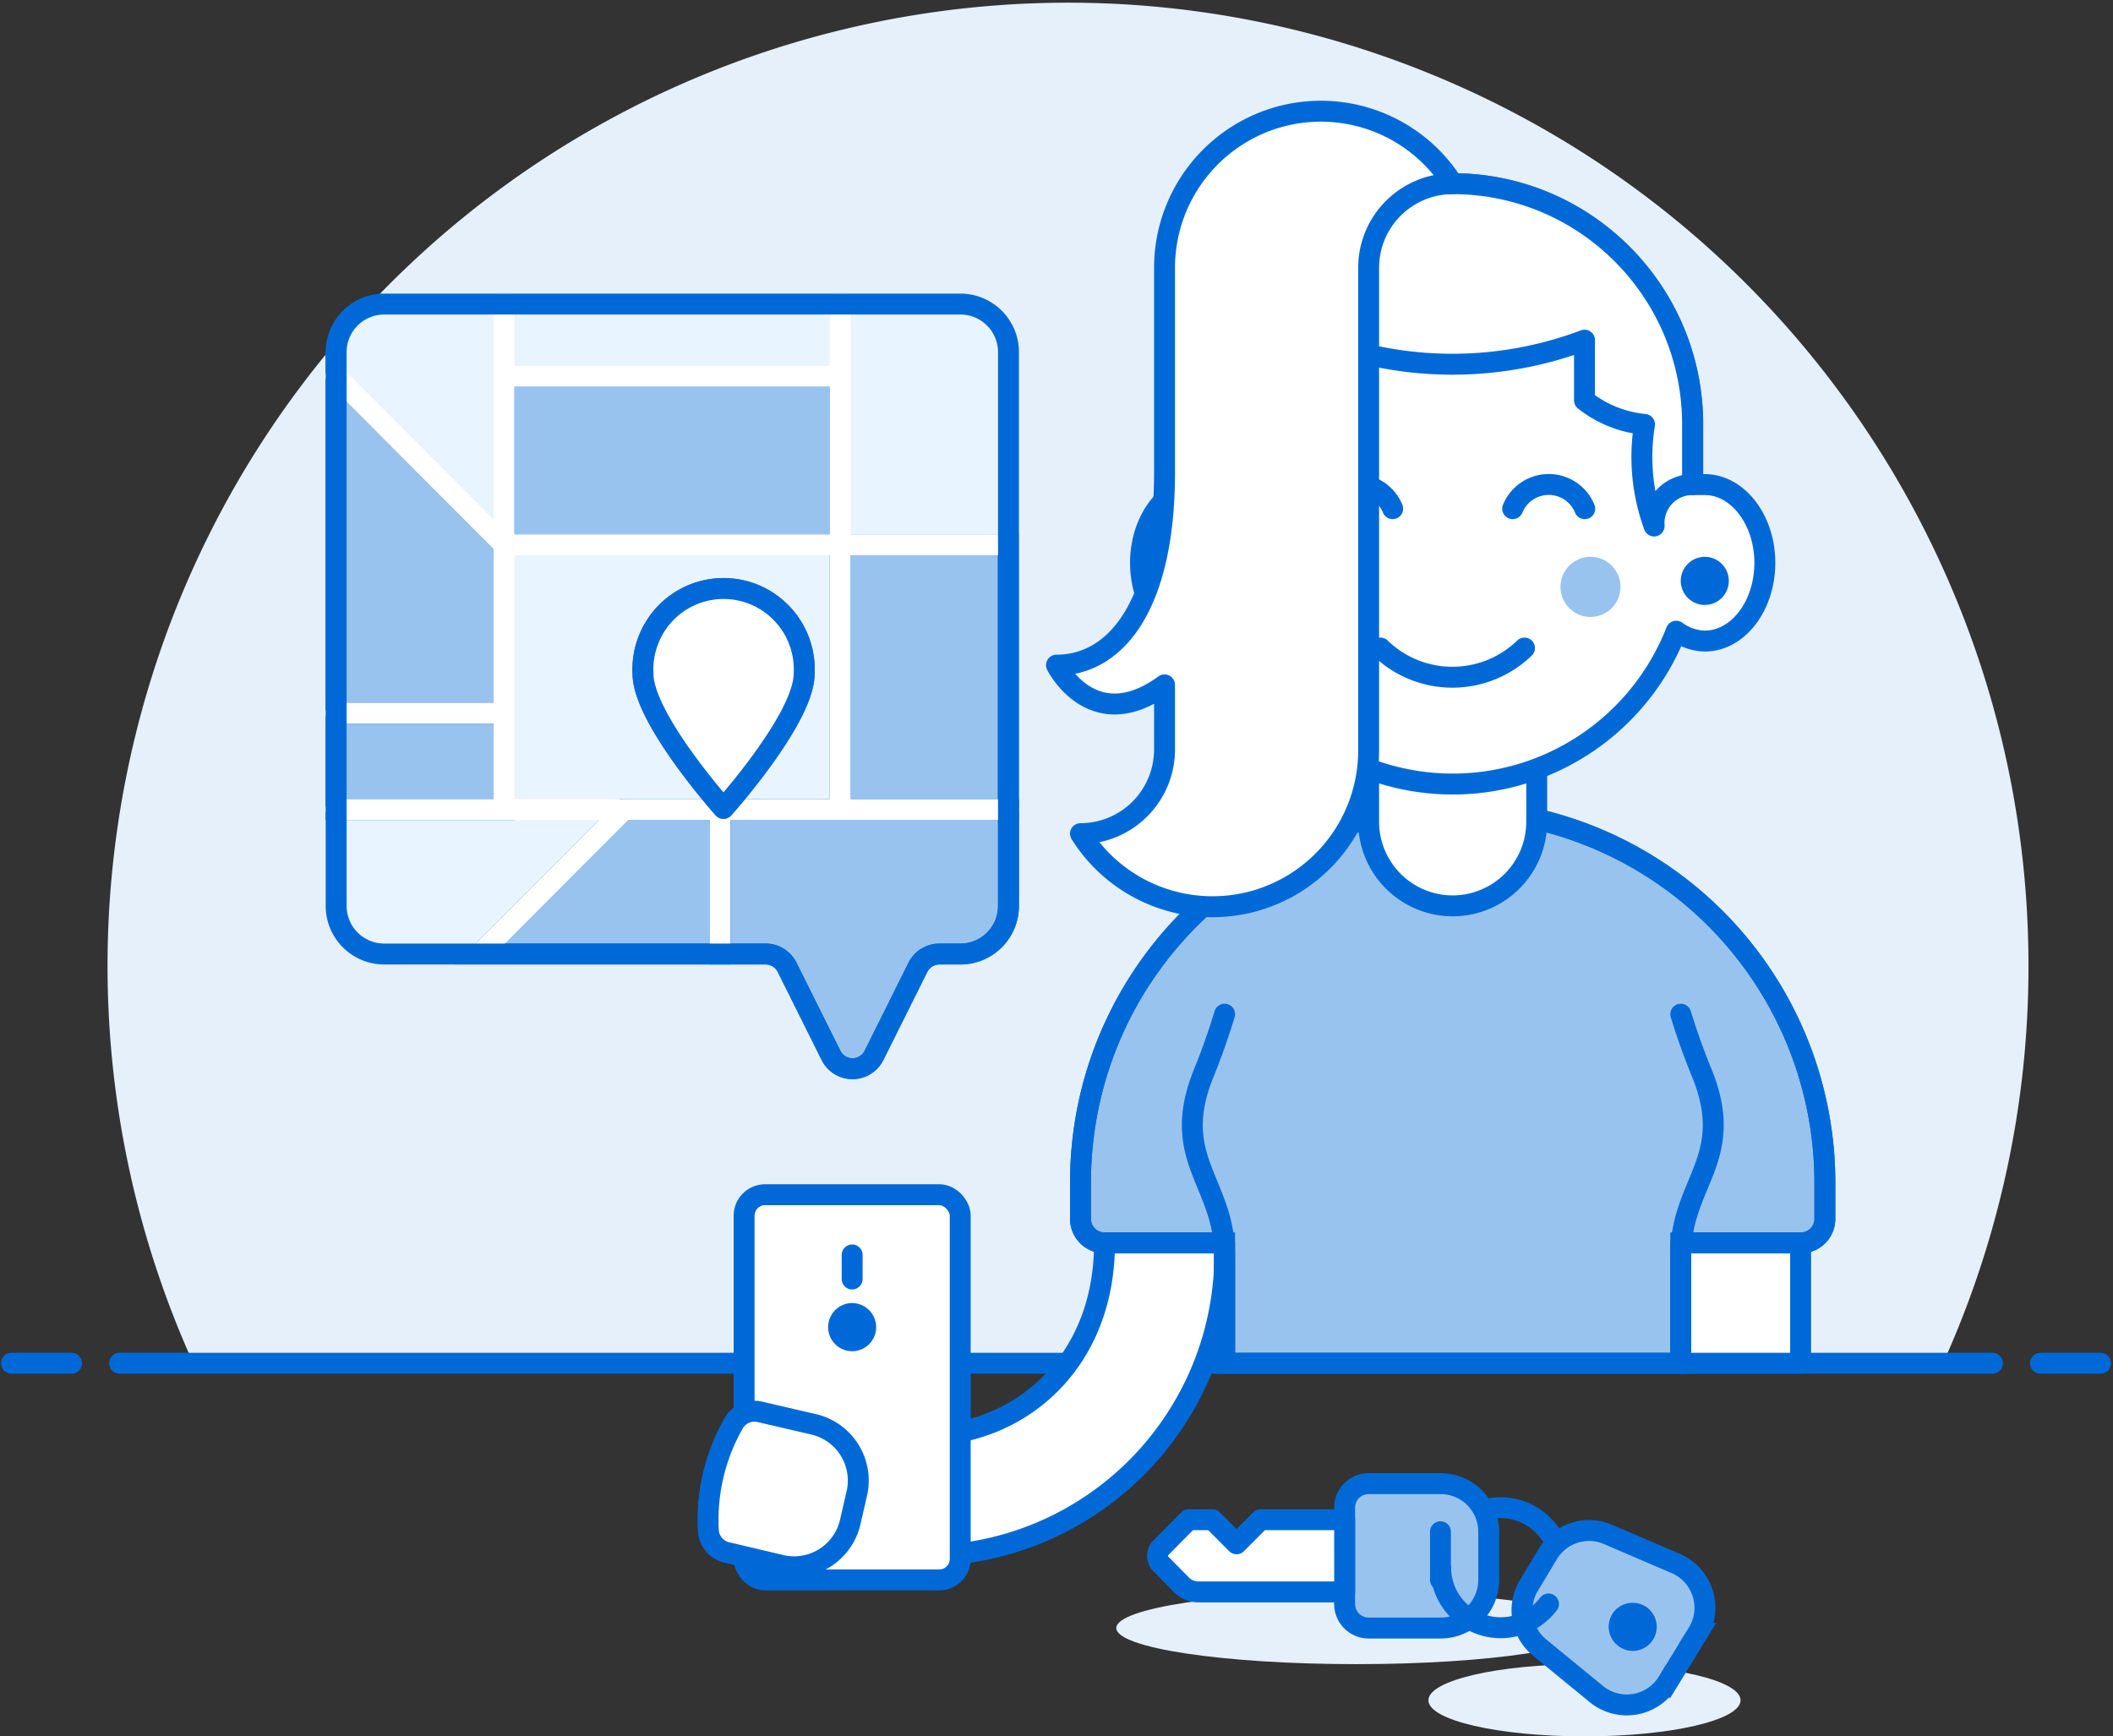 <svg width="101" height="83" xmlns="http://www.w3.org/2000/svg"><rect width="100%" height="100%" fill="#333333" stroke="none"/><g fill="none" fill-rule="evenodd"><path d="M96.96 46.178c.009-18.803-11.392-35.721-28.795-42.73-17.403-7.01-37.31-2.702-50.278 10.881C4.917 27.913 1.494 48.04 9.239 65.164h83.635a45.955 45.955 0 004.086-18.986z" fill="#E5F0FB"/><path stroke="#0069D8" stroke-linecap="round" stroke-linejoin="round" d="M5.716 65.164h89.522m-94.687 0H3.42m94.114 0h2.869"/><g transform="translate(14.92 4.753)"><path d="M24.102 66.74a2.873 2.873 0 012.87-2.877h2.295c4.396 0 8.608-3.325 8.608-9.205h5.739c.146 3.91-1.3 7.713-4.005 10.534a14.363 14.363 0 01-10.342 4.424h-2.295a2.873 2.873 0 01-2.87-2.876zm41.307-12.082h5.739v5.753h-5.739z" stroke="#0069D8" fill="#FFF" fill-rule="nonzero" stroke-linecap="round" stroke-linejoin="round"/><path d="M54.506 33.945c-9.821.007-17.779 7.99-17.779 17.836v1.726c0 .635.514 1.15 1.148 1.15h5.739v5.754H65.42v-5.753h5.74a1.15 1.15 0 001.147-1.151V51.78a17.86 17.86 0 00-5.215-12.616 17.767 17.767 0 00-12.586-5.22h0z" stroke="#0069D8" fill="#99C3EF"/><path d="M54.506 33.945c-9.821.007-17.779 7.99-17.779 17.836v1.726c0 .635.514 1.15 1.148 1.15h5.739v5.754H65.42v-5.753h5.74a1.15 1.15 0 001.147-1.151V51.78a17.86 17.86 0 00-5.215-12.616 17.767 17.767 0 00-12.586-5.22h0z" stroke="#0069D8" stroke-linecap="round" stroke-linejoin="round"/><path d="M50.5 34.52a4.022 4.022 0 004.017 4.028 4.022 4.022 0 004.017-4.027v-4.028H50.5v4.028z" fill="#FFF" fill-rule="nonzero"/><path d="M50.5 34.52v-4.027h8.034v4.028a4.022 4.022 0 01-4.017 4.027A4.022 4.022 0 0150.5 34.52zm14.92 25.891v-5.178c0-3.452 2.652-4.603 1.022-8.653a32.998 32.998 0 01-1.022-2.854M43.614 60.411v-5.178c0-3.452-2.64-4.603-1.01-8.653.344-.84.723-1.899 1.01-2.854" stroke="#0069D8" stroke-linecap="round" stroke-linejoin="round"/><rect stroke="#0069D8" fill="#FFF" fill-rule="nonzero" stroke-linecap="round" stroke-linejoin="round" x="20.648" y="52.356" width="10.33" height="18.411" rx="1"/><path d="M25.812 57.534a1.15 1.15 0 00-1.147 1.15 1.15 1.15 0 001.147 1.152 1.15 1.15 0 001.148-1.151 1.15 1.15 0 00-1.148-1.15z" fill="#0069D8" fill-rule="nonzero"/><path stroke="#0069D8" stroke-linecap="round" stroke-linejoin="round" d="M25.812 55.233v1.151"/><path d="M20.143 63.288c.251-.445.766-.67 1.262-.553l2.582.599a2.76 2.76 0 012.043 3.325l-.31 1.346a2.761 2.761 0 01-1.231 1.72 2.749 2.749 0 01-2.085.34l-2.583-.61a1.15 1.15 0 01-.884-1.058 9.351 9.351 0 011.206-5.11z" fill="#FFF" fill-rule="nonzero"/><path d="M20.143 63.288c.251-.445.766-.67 1.262-.553l2.582.599a2.76 2.76 0 012.043 3.325l-.31 1.346a2.761 2.761 0 01-1.231 1.72 2.749 2.749 0 01-2.085.34l-2.583-.61a1.15 1.15 0 01-.884-1.058 9.351 9.351 0 011.206-5.11h0z" stroke="#0069D8" stroke-linecap="round" stroke-linejoin="round"/><path d="M42.466 18.411c-1.584 0-2.87 1.68-2.87 3.74 0 2.06 1.275 3.74 2.87 3.74.493-.013.97-.178 1.366-.472a11.478 11.478 0 0010.685 7.306c4.722 0 8.962-2.899 10.685-7.306a2.39 2.39 0 001.366.471c1.584 0 2.87-1.68 2.87-3.74 0-2.059-1.297-3.739-2.87-3.739h-.574v-2.877c0-6.355-5.138-11.507-11.477-11.507S43.04 9.18 43.04 15.534v2.877h-.574z" stroke="#0069D8" fill="#FFF" fill-rule="nonzero" stroke-linecap="round" stroke-linejoin="round"/><path d="M42.466 21.863a1.15 1.15 0 00-1.148 1.15 1.15 1.15 0 001.148 1.151 1.15 1.15 0 001.148-1.15 1.15 1.15 0 00-1.148-1.151z" fill="#4550E5" fill-rule="nonzero"/><path d="M66.568 21.863a1.15 1.15 0 00-1.148 1.15 1.15 1.15 0 001.148 1.151 1.15 1.15 0 001.148-1.15 1.15 1.15 0 00-1.148-1.151z" fill="#0069D8" fill-rule="nonzero"/><ellipse fill="#D6DAFF" fill-rule="nonzero" cx="47.906" cy="23.301" rx="1.435" ry="1.438"/><ellipse fill="#99C3EF" cx="61.105" cy="23.301" rx="1.435" ry="1.438"/><path d="M57.949 26.224a4.949 4.949 0 01-6.887 0m.586-6.662a1.86 1.86 0 00-3.443 0m12.625 0a1.86 1.86 0 00-3.444 0" stroke="#0069D8" stroke-linecap="round" stroke-linejoin="round"/><path d="M65.983 15.534c0-6.355-5.139-11.507-11.477-11.507-6.34 0-11.478 5.152-11.478 11.507v2.877a1.834 1.834 0 011.35.587c.349.376.525.88.487 1.392a9.458 9.458 0 00.459-4.856c1.046-.1 2.042-.5 2.87-1.15v-2.877a17.896 17.896 0 0012.624 0v2.877a5.478 5.478 0 002.87 1.15 9.597 9.597 0 00.458 4.856 1.844 1.844 0 01.487-1.392 1.834 1.834 0 011.35-.587v-2.877z" stroke="#0069D8" fill="#FFF" fill-rule="nonzero" stroke-linecap="round" stroke-linejoin="round"/><path d="M54.506 4.027A4.022 4.022 0 0050.5 8.055v23.013a7.477 7.477 0 01-5.371 7.222 7.451 7.451 0 01-8.402-3.194 4.022 4.022 0 004.017-4.028v-3.083c-3.443 2.508-5.164-.944-5.164-.944 2.857 0 5.164-2.877 5.164-9.205V8.055a7.49 7.49 0 015.38-7.193 7.463 7.463 0 018.393 3.165h-.011z" fill="#FFF" fill-rule="nonzero"/><path d="M54.506 4.027A4.022 4.022 0 0050.5 8.055v23.013a7.477 7.477 0 01-5.371 7.222 7.451 7.451 0 01-8.402-3.194h0a4.022 4.022 0 004.017-4.028v-3.083c-3.443 2.508-5.164-.944-5.164-.944 2.857 0 5.164-2.877 5.164-9.205V8.055a7.49 7.49 0 015.38-7.193 7.463 7.463 0 018.393 3.165h-.011z" stroke="#0069D8" stroke-linecap="round" stroke-linejoin="round"/><ellipse fill="#E5F0FB" cx="49.915" cy="73.068" rx="11.477" ry="1.726"/><ellipse fill="#E5F0FB" cx="60.818" cy="76.521" rx="7.46" ry="1.726"/><path d="M53.943 70.192a2.873 2.873 0 012.87-2.877 2.873 2.873 0 012.869 2.877 2.836 2.836 0 01-.574 1.726" stroke="#0069D8" stroke-linecap="round" stroke-linejoin="round"/><path d="M53.943 73.068H50.5a1.15 1.15 0 01-1.148-1.15v-4.603c0-.635.514-1.15 1.148-1.15h3.443a2.298 2.298 0 012.296 2.3v2.302a2.298 2.298 0 01-2.296 2.301z" stroke="#0069D8" fill="#99C3EF"/><path d="M42.363 71.342h6.99V67.89h-4.018l-1.148 1.151-1.147-1.15h-1.148l-1.308 1.323a.553.553 0 000 .805l.975.99c.214.212.503.332.804.333z" stroke="#0069D8" fill="#FFF" fill-rule="nonzero" stroke-linecap="round" stroke-linejoin="round"/><path stroke="#0069D8" stroke-linecap="round" stroke-linejoin="round" d="M53.932 68.466v2.301"/><path d="M66.224 73.322l-1.412 2.301a2.295 2.295 0 01-3.443.587L58.672 74a2.305 2.305 0 01-.505-2.98l.907-1.507a2.292 2.292 0 012.869-.92l3.19 1.369a2.306 2.306 0 011.09 3.36z" stroke="#0069D8" fill="#99C3EF"/><path d="M63.125 71.86a1.147 1.147 0 00-.987.553 1.152 1.152 0 00.39 1.576c.176.11.378.17.586.173a1.152 1.152 0 00.597-2.14 1.214 1.214 0 00-.586-.162z" fill="#0069D8" fill-rule="nonzero"/><path d="M59.096 71.918a2.865 2.865 0 01-3.193.987 2.876 2.876 0 01-1.96-2.713" stroke="#0069D8" stroke-linecap="round" stroke-linejoin="round"/><path d="M1.148 33.945v4.603a2.298 2.298 0 002.295 2.301h4.591l6.886-6.904H1.148z" fill="#E8F4FF" fill-rule="nonzero"/><path stroke="#0069D8" fill="#99C3EF" d="M1.136 29.342H9.17v4.603H1.136z"/><path stroke="#0069D8" fill="#99C3EF" d="M9.17 21.288l-8.034-8.055v16.11H9.17zm0-8.055h16.068v8.055H9.17z"/><path fill="#E8F4FF" fill-rule="nonzero" d="M9.17 21.288h16.068v12.658H9.17z"/><path stroke="#0069D8" fill="#99C3EF" d="M14.909 33.945L8.023 40.85H19.5v-6.904z"/><path d="M25.25 21.288h8.034v-9.206a2.298 2.298 0 00-2.295-2.301H3.443a2.298 2.298 0 00-2.295 2.301v1.15l8.034 8.056v-8.055H25.25v8.055z" fill="#E8F4FF" fill-rule="nonzero"/><path stroke="#0069D8" fill="#99C3EF" d="M25.239 21.288h8.034v12.658h-8.034z"/><path d="M19.511 33.945v6.904h2.158c.436-.003.837.243 1.033.633l2.1 4.212a1.147 1.147 0 002.055 0l2.1-4.212a1.15 1.15 0 011.022-.633h1.01a2.298 2.298 0 002.295-2.301v-4.603H19.511z" stroke="#0069D8" fill="#99C3EF"/><path stroke="#FFF" stroke-linecap="round" stroke-linejoin="round" d="M9.17 33.945V9.781m16.069 24.164V9.781m8.034 11.507H9.17l-8.034-8.055M9.17 29.342H1.136M9.17 13.233h16.069M1.136 33.945h32.137m-13.773 0v6.904m-4.591-6.904l-6.886 6.904"/><path d="M30.989 40.85h-1.01a1.147 1.147 0 00-1.022.632l-2.1 4.212a1.147 1.147 0 01-2.055 0l-2.1-4.212a1.147 1.147 0 00-1.033-.633H3.443a2.298 2.298 0 01-2.295-2.301V12.082a2.298 2.298 0 012.295-2.301H30.99a2.298 2.298 0 012.295 2.301v26.466a2.298 2.298 0 01-2.295 2.301z" stroke="#0069D8" stroke-linecap="round" stroke-linejoin="round"/><path d="M23.517 27.455c0 2.13-3.856 6.433-3.856 6.433s-3.845-4.304-3.845-6.433a3.869 3.869 0 011.862-3.523 3.848 3.848 0 013.977 0 3.869 3.869 0 011.862 3.523z" stroke="#4550E5" fill="#FFF" fill-rule="nonzero" stroke-linecap="round" stroke-linejoin="round"/><path d="M23.517 27.455c0 2.13-3.856 6.433-3.856 6.433s-3.845-4.304-3.845-6.433a3.869 3.869 0 011.862-3.523 3.848 3.848 0 013.977 0 3.869 3.869 0 011.862 3.523z" stroke="#0069D8" fill="#FFF" fill-rule="nonzero" stroke-linecap="round" stroke-linejoin="round"/></g></g></svg>